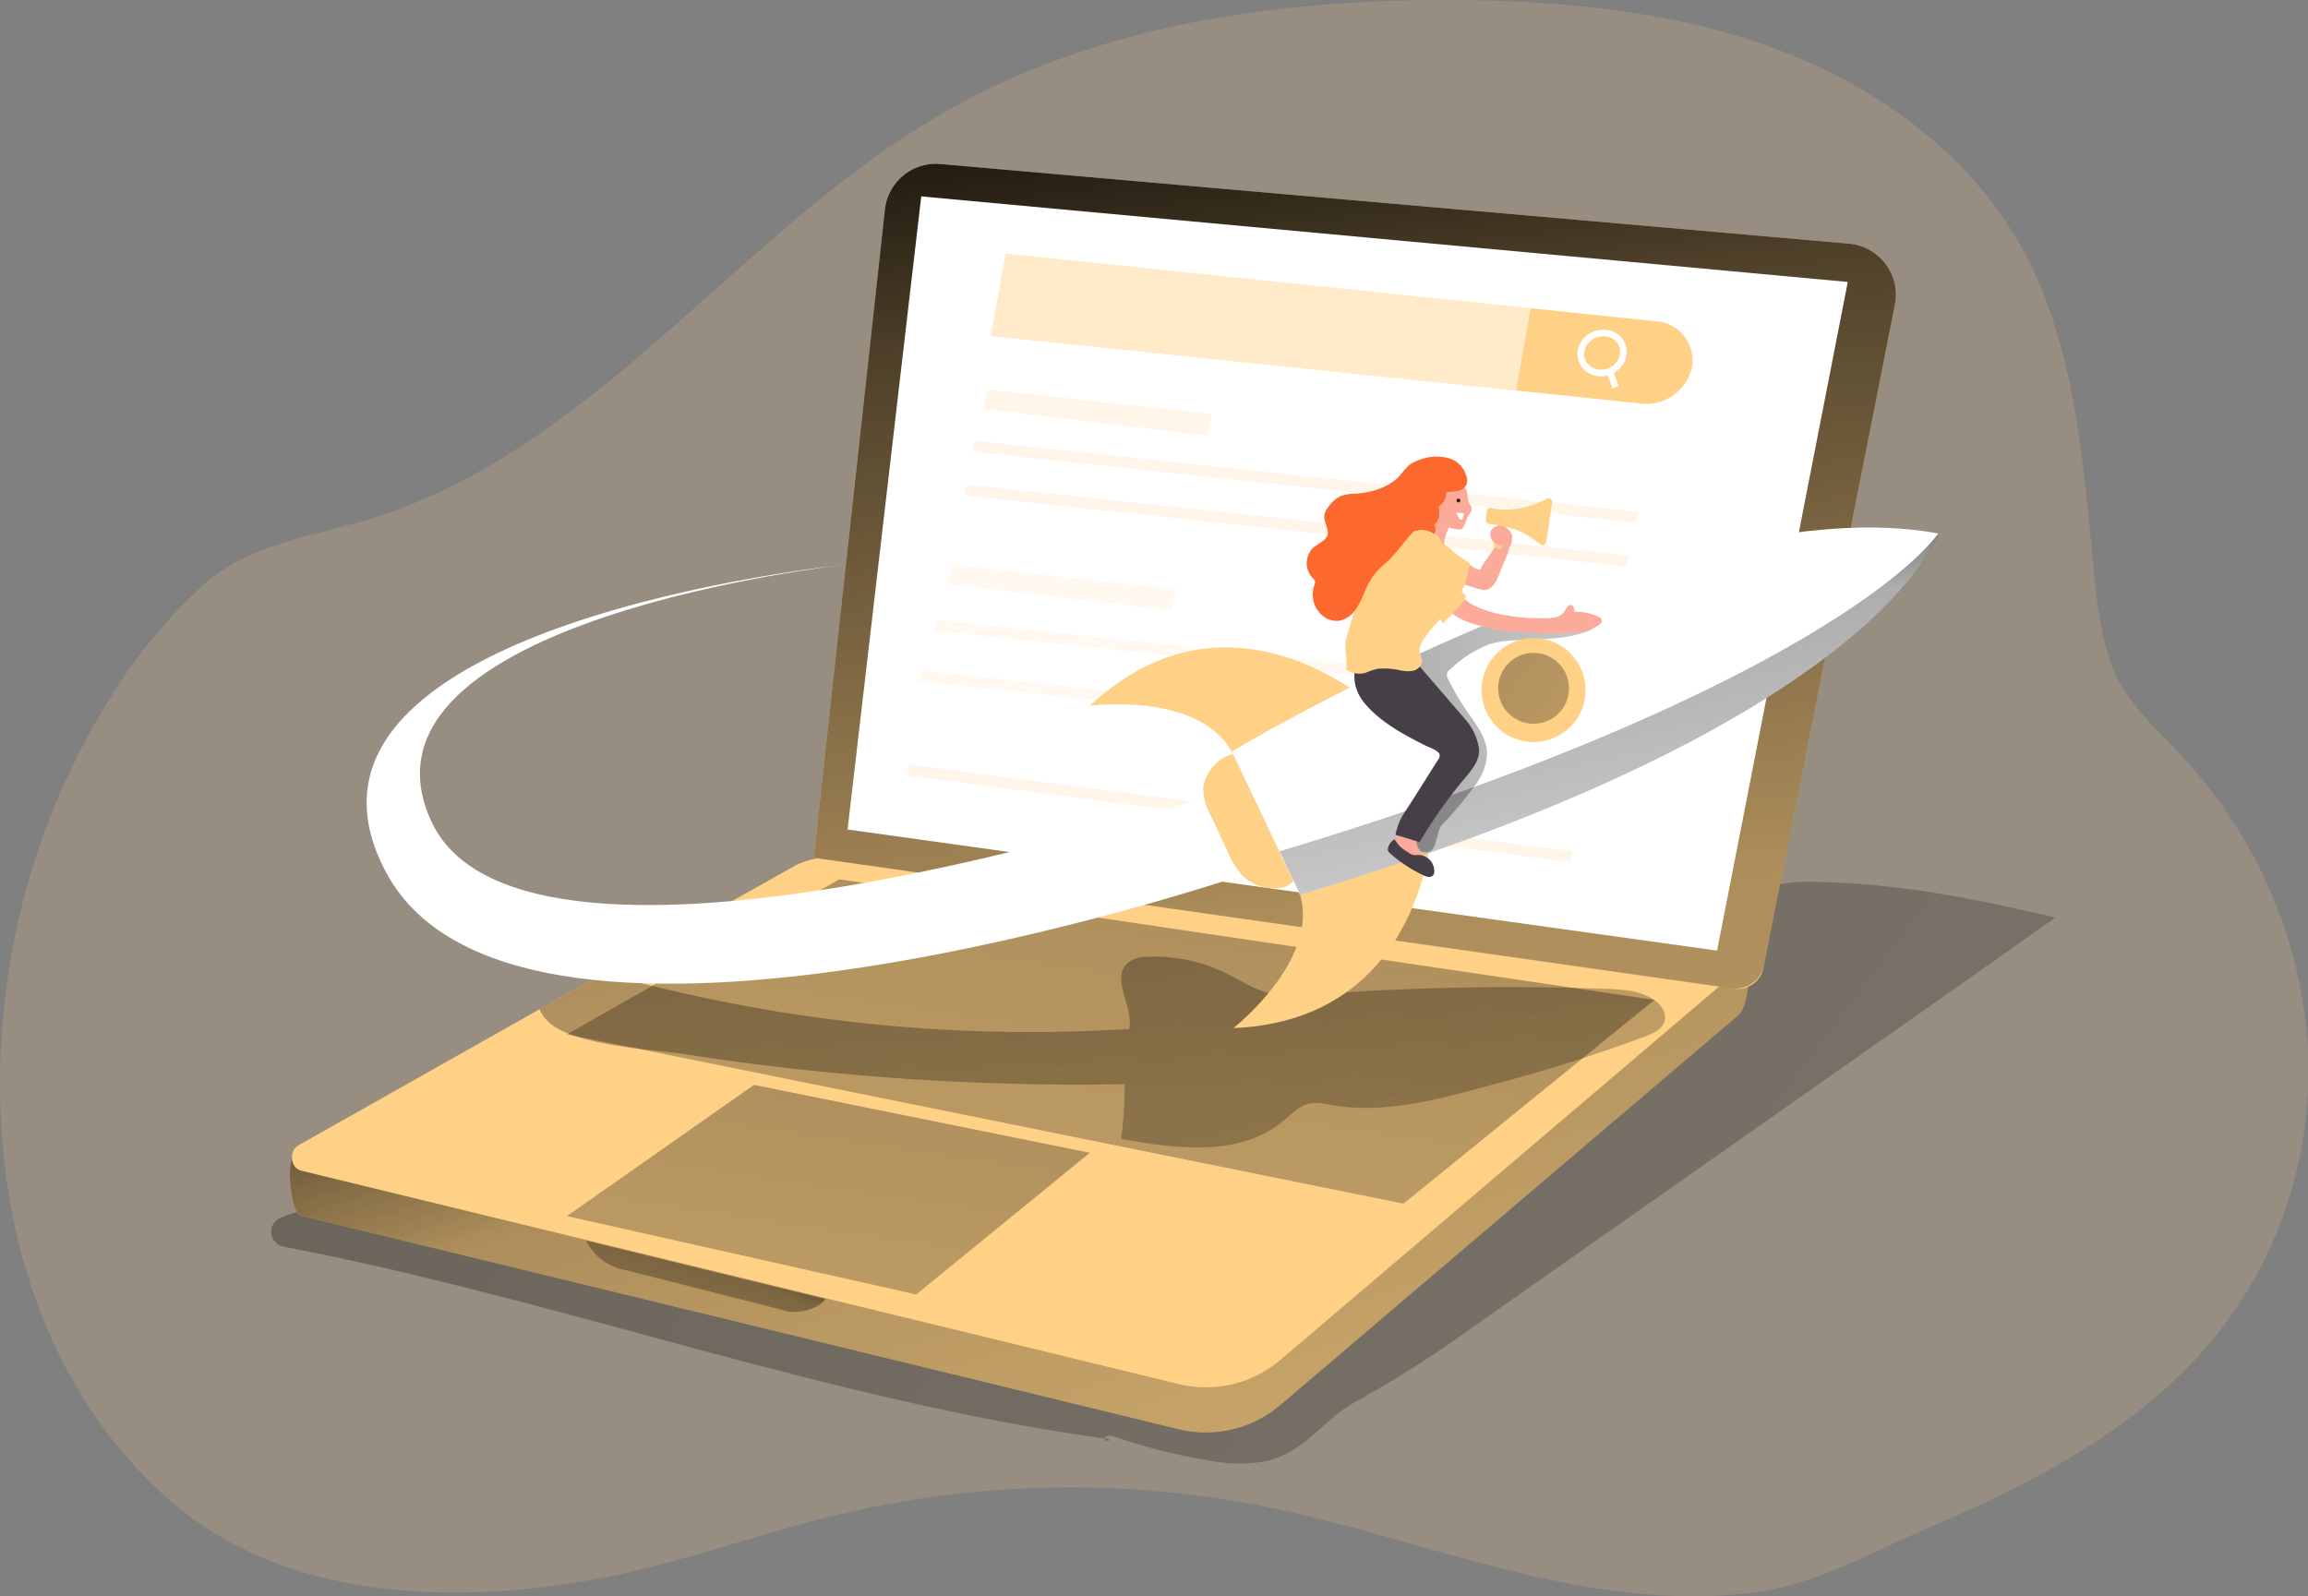 <svg xmlns="http://www.w3.org/2000/svg" xmlns:xlink="http://www.w3.org/1999/xlink" id="Layer_1" data-name="Layer 1" viewBox="0 0 364.7 252.27"><rect x="0" y="0" width="364.7" height="252.27" fill="#808080" stroke="none"/><defs><linearGradient id="linear-gradient" x1="-82.33" x2="668.51" y1="-5.84" y2="555.72" gradientUnits="userSpaceOnUse"><stop offset=".01"/><stop offset=".08" stop-opacity=".69"/><stop offset=".21" stop-opacity=".32"/><stop offset="1" stop-opacity="0"/></linearGradient><linearGradient id="linear-gradient-2" x1="169.29" x2="247.42" y1="158.63" y2="406.75" xlink:href="#linear-gradient"/><linearGradient id="linear-gradient-3" x1="188.89" x2="141.12" y1="70.29" y2="393.21" xlink:href="#linear-gradient"/><linearGradient id="linear-gradient-4" x1="181.1" x2="238.34" y1="118.92" y2="383.44" xlink:href="#linear-gradient"/><linearGradient id="linear-gradient-5" x1="141.52" x2="104.71" y1="115.44" y2="364.26" xlink:href="#linear-gradient"/><linearGradient id="linear-gradient-6" x1="140.64" x2="121.06" y1="230.56" y2="280.93" xlink:href="#linear-gradient"/><linearGradient id="linear-gradient-7" x1="227.27" x2="311.18" y1="31.41" y2="764.24" xlink:href="#linear-gradient"/><linearGradient id="linear-gradient-8" x1="270.38" x2="294.31" y1="119.43" y2="236.55" xlink:href="#linear-gradient"/><linearGradient id="linear-gradient-9" x1="215.42" x2="348.7" y1="160.73" y2="150.41" xlink:href="#linear-gradient"/><linearGradient id="linear-gradient-10" x1="208.92" x2="330.56" y1="79.5" y2="186.12" xlink:href="#linear-gradient"/></defs><title>8</title><path fill="#ffd186" d="M182.65,54.48c-2.85,1.32-5.65,2.75-8.4,4.32C142.1,77.1,119.6,111.45,84.4,122.86c-9.53,3.09-19.76,3.94-27.46,10.7a82.36,82.36,0,0,0-14.37,17.26,113.52,113.52,0,0,0-16.4,43.54c-4.81,30,1.92,63.78,25.79,84.33,17.94,15.46,44.64,16.24,67.11,12.06,12.89-2.39,25.24-7.05,38-10.12a157.66,157.66,0,0,1,68-1.21c14.83,3,29.16,8.17,44,11.34,10.66,2.29,21.76,3.56,32.64,2.15,10.44-1.35,18.49-6.33,28-10.35,18.09-7.67,36.4-17.45,47.93-33.94a67.52,67.52,0,0,0,11.59-44.14A74.43,74.43,0,0,0,371,162.42c-4.59-5.28-10.59-9.94-12.83-16.66s-2.59-14.56-3.29-21.45c-1.52-15.11-3.34-30.65-10.7-43.93C336,65.62,321.51,55.05,305.7,49.1s-32.9-7.65-49.79-7.85C230.9,41,205.23,44,182.65,54.48Z" opacity=".18" transform="translate(-24.71 -41.23)" style="isolation:isolate"/><path fill="url(#linear-gradient)" d="M349.48,186.25l-17,12L257,251.28a182.54,182.54,0,0,1-18.08,11.48c-5.09,2.75-8,8-14.16,9.4a24.51,24.51,0,0,1-9.23-.16,86.43,86.43,0,0,1-14.61-3.71c-.58-.2-1.41-.32-1.67.24s1.14.5.65.12c-44.25-6-86.53-22-130.38-30.4a2.39,2.39,0,0,1-.45-4.57c3.53-1.44,7.38-2,11.27-2.76,7-1.29,13.9-2.55,20.88-3.69a351,351,0,0,1,42.53-4.72c23.68-1,47.58,1.53,71-2.14C237,216.89,257.94,208,278.64,199.1c5-2.14,10.09-4.36,14-8.12,3.07-2.95,5.53-6.84,9.44-8.78,4.06-2,9-1.65,13.36-1.45C326.94,181.26,338.3,183.6,349.48,186.25Z" transform="translate(-24.71 -41.23)"/><path fill="#ffd186" d="M71.44,223.36l98.84-43a11.86,11.86,0,0,1,6.93-1.15L299.46,189.6c2.34.33,1.92,10.39,0,12l-72.2,61.46a18.15,18.15,0,0,1-16.17,4.06L72.31,233.37C70.54,232.94,69.78,224.18,71.44,223.36Z" transform="translate(-24.71 -41.23)"/><path fill="url(#linear-gradient-2)" d="M71.44,223.36l98.84-43a11.86,11.86,0,0,1,6.93-1.15L299.46,189.6c2.34.33,1.92,10.39,0,12l-72.2,61.46a18.15,18.15,0,0,1-16.17,4.06L72.31,233.37C70.54,232.94,69.78,224.18,71.44,223.36Z" transform="translate(-24.71 -41.23)"/><path fill="#ffd186" d="M299.49,194.47l-72.2,61.46A18.13,18.13,0,0,1,211.12,260L72.31,226.24c-1.77-.43-2-3.23-.35-4.06L110,200.71l10-5.62L150.41,178a11.85,11.85,0,0,1,6.93-1.15l140.92,12.26C300.6,189.39,301.38,192.86,299.49,194.47Z" transform="translate(-24.71 -41.23)"/><polygon fill="url(#linear-gradient-3)" points="132.62 138.97 261.43 158.02 221.78 190.22 89.59 163.47 132.62 138.97"/><path fill="url(#linear-gradient-4)" d="M287.7,202.73c-.38,1.15-1.63,1.74-2.76,2.19a244.67,244.67,0,0,1-25.16,7.92c-8.09,2.23-16.53,4.48-24.79,3a9.27,9.27,0,0,0-3.18-.26c-1.76.32-3.06,1.75-4.43,2.88-6.83,5.62-16.81,4.34-25.51,2.76a65.89,65.89,0,0,0,.56-8.65,405.51,405.51,0,0,1-69.53-4.74c-5-.77-18.51-1.38-21.92-5.53a5.35,5.35,0,0,1-1-1.56l10-5.62a6.08,6.08,0,0,1,1.34.21,247.45,247.45,0,0,0,81.82,8.5c.71-3.59-3-8.08-.18-10.46a5.06,5.06,0,0,1,3.19-.93A25.7,25.7,0,0,1,218.37,195c2.25,1.1,4.37,2.54,6.8,3.16a22.11,22.11,0,0,0,7.22.23,414.86,414.86,0,0,1,46.11-.88c2.53.09,5.18.24,7.33,1.57C287.09,199.84,288.18,201.32,287.7,202.73Z" transform="translate(-24.71 -41.23)"/><polygon fill="url(#linear-gradient-5)" points="119.14 171.45 172.22 182.18 144.77 204.57 89.59 192.19 119.14 171.45"/><path fill="url(#linear-gradient-6)" d="M117.31,237.3a8.59,8.59,0,0,0,5.47,4.47c3.9.94,26.63,6.76,26.63,6.76s3.7.44,5.75-2Z" transform="translate(-24.71 -41.23)"/><path fill="#ffd186" d="M153.29,176.79l145.38,20.69a4.22,4.22,0,0,0,4.72-3.35L324.13,89.4a8.11,8.11,0,0,0-7.25-9.66L173.31,67.15a8.11,8.11,0,0,0-8.77,7.2Z" transform="translate(-24.71 -41.23)"/><path fill="url(#linear-gradient-7)" d="M153.29,176.79l145,20.63a4.63,4.63,0,0,0,5.19-3.68L324.13,89.4a8.11,8.11,0,0,0-7.25-9.66L173.31,67.15a8.11,8.11,0,0,0-8.77,7.2Z" transform="translate(-24.71 -41.23)"/><polygon fill="#fff" points="271.33 150.23 291.98 44.56 145.57 31.04 133.93 131.09 271.33 150.23"/><path fill="#ffd186" d="M284,105,181.31,94.31l2.33-13L286.36,92a6.21,6.21,0,0,1,5.72,7.24h0A7.4,7.4,0,0,1,284,105Z" transform="translate(-24.71 -41.23)"/><polygon fill="#fff" points="156.6 53.08 239.55 61.73 241.88 48.69 158.93 40.03 156.6 53.08" opacity=".56"/><ellipse cx="277.87" cy="96.99" fill="none" stroke="#fff" stroke-miterlimit="10" stroke-width="1.04" rx="3.41" ry="3.13" transform="translate(-40.95 66.66) rotate(-21.36)"/><path fill="none" stroke="#fff" stroke-miterlimit="10" stroke-width="1.04" d="M280,102.42c-.07-.17-.94-2.54-.94-2.54" transform="translate(-24.71 -41.23)"/><polygon fill="#ffd186" points="258.3 82.59 153.5 71.37 154.05 69.65 258.84 80.87 258.3 82.59" opacity=".18" style="isolation:isolate"/><polygon fill="#ffd186" points="190.76 68.83 155.37 64.64 156.09 61.56 191.49 65.42 190.76 68.83" opacity=".18" style="isolation:isolate"/><polygon fill="#ffd186" points="257 89.52 152.2 78.3 152.74 76.58 257.54 87.8 257 89.52" opacity=".18" style="isolation:isolate"/><g opacity=".66" style="isolation:isolate"><polygon fill="#ffd186" points="185.13 96.51 149.74 92.33 150.46 89.24 185.86 93.1 185.13 96.51" opacity=".18" style="isolation:isolate"/><polygon fill="#ffd186" points="252.39 110.89 147.59 99.67 148.14 97.94 252.94 109.17 252.39 110.89" opacity=".18" style="isolation:isolate"/><polygon fill="#ffd186" points="250 118.91 145.2 107.69 145.75 105.97 250.54 117.19 250 118.91" opacity=".18" style="isolation:isolate"/></g><polygon fill="#ffd186" points="247.97 136.24 143.28 122.57 143.82 120.86 248.51 134.53 247.97 136.24" opacity=".18" style="isolation:isolate"/><path fill="#fff" d="M214.59,167.37S107.49,202.83,92.85,171s65.53-40.55,65.53-40.55S64.7,139.78,85.72,179.1s135.26.44,135.26.44Z" transform="translate(-24.71 -41.23)"/><path fill="#ffd186" d="M214.84,165.9a9,9,0,0,0,1.16,4.15l2.64,5.64a13.74,13.74,0,0,0,2.34,3.85,7,7,0,0,0,6,2,3,3,0,0,0,2.46-1.6c.45-1.17-.31-2.42-.92-3.51-1.64-2.93-2.34-6.27-3.12-9.53-.6-2.54-1.82-6.12-4.92-6.48C217.74,160.1,215,163.23,214.84,165.9Z" transform="translate(-24.71 -41.23)"/><path fill="#ffd186" d="M241.74,152.76s-22.66-20.73-44.81,0c0,0,17.12-2.21,22.4,7.22Z" transform="translate(-24.71 -41.23)"/><path fill="#ffd186" d="M251,171.71s-1.08,30.7-31.39,32c0,0,13.57-10.67,10.54-21.05Z" transform="translate(-24.71 -41.23)"/><path fill="#fff" d="M219.33,160s71.45-41,111.62-34.44c0,0-9.08,29.52-100.83,57.1Z" transform="translate(-24.71 -41.23)"/><path fill="url(#linear-gradient-8)" d="M331,125.54s-9.08,29.52-100.83,57.1l-3.27-6.87L219.33,160s63.42-36.44,104.35-35.14A56.19,56.19,0,0,1,331,125.54Z" transform="translate(-24.71 -41.23)"/><path fill="#fff" d="M331,125.54c-6.35,8.33-28.27,23.68-73.33,40.05q-3.82,1.4-7.87,2.8-10.65,3.68-22.9,7.38L219.34,160s7.81-4.69,19.75-10.65c6.3-3.15,13.75-6.65,21.81-10C283.39,130,310.65,121.75,331,125.54Z" transform="translate(-24.71 -41.23)"/><path fill="url(#linear-gradient-9)" d="M275.94,140.85c-3.81,1.59-8.09,1.33-12.21,1.6a15.79,15.79,0,0,0-3.62.57,18.67,18.67,0,0,0-6.25,4,1.36,1.36,0,0,0-.52.69,1.32,1.32,0,0,0,.2.83,41.6,41.6,0,0,0,3.14,5.35c1.4,2,3.05,4.13,3,6.59a9,9,0,0,1-2.09,5.12l-.3.42a56.16,56.16,0,0,1-4.69,5.53c-1.24,1.28-.44,5.19-3.44,4.25-2.61-.81-1.34-3.91-.45-5.54l1-1.86,1.68-3.11c1.28-2.35,2.58-5.14,1.5-7.59-.76-1.71-2.51-2.74-4.15-3.66a63.69,63.69,0,0,0-9.7-4.69c6.3-3.15,13.75-6.65,21.81-10a114.41,114.41,0,0,0,15.82.23C277.11,140,276.49,140.62,275.94,140.85Z" transform="translate(-24.71 -41.23)"/><circle cx="242.33" cy="109.06" r="8.22" fill="#ffd186"/><circle cx="242.33" cy="108.78" r="5.6" fill="url(#linear-gradient-10)"/><path fill="#fcab9a" d="M254.75,132.39c0,.05-1.18-.15-1.15-.09a2.56,2.56,0,0,0,1,.72,36.1,36.1,0,0,0,4.34,1.44c1.47.15,2.18-1.24,2.64-2.41.37-.94.75-1.88,1.14-2.81a5.6,5.6,0,0,0,.56-1.91,1,1,0,0,0-.06-.45.84.84,0,0,0-.45-.4,1.22,1.22,0,0,0-.92,0c-.54.23-.79.84-1.06,1.36-.63,1.19-1.62,2.16-2.16,3.39a1.56,1.56,0,0,1-1.11-.37l-1.75-1.14a.64.64,0,0,0-.29-.13.53.53,0,0,0-.45.21,2.38,2.38,0,0,0-.54,1.34,1.94,1.94,0,0,0,0,.76A1.92,1.92,0,0,0,254.75,132.39Z" transform="translate(-24.71 -41.23)"/><path fill="#ffd186" d="M256.1,129.67l.62.38c.09,0,.18.1.21.2a.41.41,0,0,1,0,.22l-.41,1.82a5.94,5.94,0,0,1-.86,2.29c-.24.33-2-.89-2.3-1.05a7.54,7.54,0,0,1-1.93-1.85,3.07,3.07,0,0,1-.55-1,4.11,4.11,0,0,1,.4-2.71c.7-1.37,1.88-.69,2.77.15A13.71,13.71,0,0,0,256.1,129.67Z" transform="translate(-24.71 -41.23)"/><path fill="#fcab9a" d="M244.81,175.09a.66.66,0,0,0,.2.34A14.39,14.39,0,0,0,250,178.6a.79.79,0,0,0,.37.1.53.53,0,0,0,.42-.55,1.41,1.41,0,0,0-.27-.7,13.34,13.34,0,0,0-1.23-1.65,2.1,2.1,0,0,1-.75-1.39,3.54,3.54,0,0,1,.21-.79c.3-1.13-1.58-1.36-2.37-1.09A3.28,3.28,0,0,0,244.81,175.09Z" transform="translate(-24.71 -41.23)"/><path fill="#473f47" d="M240.21,143.33s-3.41,4.76.1,9c2.43,2.94,6.08,4.94,9.44,6.62.59.3,1.29.54,1.86.9,1.11.7.43,1.29-.16,2.22q-2.22,3.57-4.48,7.09a10,10,0,0,0-1.75,4l3.81,1.16a72.82,72.82,0,0,1,7-9.93c1.13-1.34,2.59-3,2.38-4.86a9,9,0,0,0-2.18-4.63l-7.13-8.28Z" transform="translate(-24.71 -41.23)"/><path fill="#fcab9a" d="M256.77,120.58c.12.35.46.63.51,1s-.33.81-.58,1.22-.42,1.2-.76,1.75a.63.63,0,0,1-.28.28,1,1,0,0,1-.34.06,5.08,5.08,0,0,1-1.34-.22.4.4,0,0,0-.26-.06.36.36,0,0,0-.16.2,7.17,7.17,0,0,0-.71,3.38c0,.38,0,.86-.31,1.05a.62.62,0,0,1-.38.1c-.88,0-1.55-.79-2-1.57a10.2,10.2,0,0,1-.85-2.21,1.79,1.79,0,0,1-.08-.69,2.3,2.3,0,0,1,.28-.77,15,15,0,0,0,1.07-2.71,12.32,12.32,0,0,1,1.24-3.51,2,2,0,0,1,.95-.77,2.54,2.54,0,0,1,1.34.07,3.56,3.56,0,0,1,2.27,1.36C256.55,118.8,256.63,120.13,256.77,120.58Z" transform="translate(-24.71 -41.23)"/><path fill="#ffd186" d="M248,147.24a5.38,5.38,0,0,1-2.29-.13,11.88,11.88,0,0,0-3.32-.19,12.89,12.89,0,0,0-1.93.65,3.64,3.64,0,0,1-3-.51c0-.15,0-.31,0-.46.15-1.34-.41-3.24,0-4.53,1.47-5.15,2.72-9,5.65-13.42.84-1.27,4.15-2.9,5.51-3.58a2.49,2.49,0,0,1,1-.29,2.61,2.61,0,0,1,1.15.32c1.21.59,1.68,1.69,2.27,2.83a11,11,0,0,1,1.38,3.77c.15,1.72.76,3.33-.22,4.93-1.35,2.25-3.59,3.77-4.84,6.2A2.34,2.34,0,0,0,249,144c0,.58.41,1.11.41,1.69A1.78,1.78,0,0,1,248,147.24Z" transform="translate(-24.71 -41.23)"/><path fill="#fcab9a" d="M255.71,139.13c.48.22,1,.41,1.41.57a28.78,28.78,0,0,0,7.25,1.32,43.57,43.57,0,0,0,9.34.17,8.36,8.36,0,0,0,3.6-1.13c.32-.21.65-.59.49-.94a.86.86,0,0,0-.4-.35,7.26,7.26,0,0,0-3.91-.82c0-.47-.12-1.07-.58-1.11s-.73.59-1,1c-.6,1-2,1.11-3.12,1.1a33.18,33.18,0,0,1-7.7-.79,17.06,17.06,0,0,1-3.66-1.33c-.75-.38-2.26-1.95-3-1.11S253,137.11,254,138A6.78,6.78,0,0,0,255.71,139.13Z" transform="translate(-24.71 -41.23)"/><path fill="#ffd186" d="M251.81,129.48s3.92,5.53,4.49,5.86-3.52,4.35-3.52,4.35-4.74-5.13-5.29-7.75S249.39,127.52,251.81,129.48Z" transform="translate(-24.71 -41.23)"/><path fill="#fc682d" d="M256.35,118a2.09,2.09,0,0,1-1.43.84,10.57,10.57,0,0,1-1.49.13s-.09,0-.12,0a.2.2,0,0,0-.05.15,2.81,2.81,0,0,1-1,2,.49.49,0,0,0-.18.2.55.55,0,0,0,0,.36,3.52,3.52,0,0,1,0,1.21,1.86,1.86,0,0,1-.54,1.07.38.38,0,0,0-.15.21.39.39,0,0,0,.06.21,1.71,1.71,0,0,1-.08,1.27,3.21,3.21,0,0,0-2.68-.58,1.34,1.34,0,0,0-.76.32c-1.34,1.41-2.44,3.08-3.85,4.44-.6.58-1.27,1.09-1.83,1.72a12.55,12.55,0,0,0-2,3.43,12.47,12.47,0,0,1-1.45,2.75,3.94,3.94,0,0,1-2.56,1.61,3.51,3.51,0,0,1-2.67-.92,4.39,4.39,0,0,1-1.2-4.62,1.16,1.16,0,0,0,.1-.81,1.2,1.2,0,0,0-.32-.39,3.43,3.43,0,0,1,0-4.75c.67-.63,2.28-1.24,2.37-2.28s-.84-2.07-.46-3.27a3.38,3.38,0,0,1,.59-1,5.07,5.07,0,0,1,1.9-1.67,7.45,7.45,0,0,1,2.4-.39c2.62-.18,5.36-1,7.09-3a12.86,12.86,0,0,1,1.28-1.46,5.39,5.39,0,0,1,1.82-.92,7.18,7.18,0,0,1,4.94-.07,4,4,0,0,1,2.31,2.61A1.93,1.93,0,0,1,256.35,118Z" transform="translate(-24.71 -41.23)"/><path fill="#fff" d="M256.06,122.33a10.92,10.92,0,0,1-1.15-.1c-.11.21.39,1,.5,1.06a.29.29,0,0,0,.38,0,.56.56,0,0,0,.09-.21l.18-.76" transform="translate(-24.71 -41.23)"/><circle cx="230.45" cy="79.1" r=".3" fill="#231f20"/><rect width="1.44" height="3.94" x="260.99" y="124.06" fill="#ffd186" rx=".5" transform="translate(3.49 -87.98) rotate(10.78)"/><path fill="#fcab9a" d="M261.43,124.35a1.44,1.44,0,0,0-1.19.91,1.63,1.63,0,0,0,.64,1.74,4.09,4.09,0,0,0,1.84.67.65.65,0,0,0,.58-.08.64.64,0,0,0,.16-.34,3.47,3.47,0,0,0,.19-1.39A2.11,2.11,0,0,0,261.43,124.35Z" transform="translate(-24.71 -41.23)"/><path fill="#ffd186" d="M259.61,122.2l-.1,1.14a.59.59,0,0,0,.44.7,15.55,15.55,0,0,1,5.53,1.44,19.29,19.29,0,0,1,2.68,1.82c.34.27.83,0,.91-.58l.89-6c.08-.53-.3-.9-.7-.7-1.67.85-5.42,2.41-8.89,1.45C260,121.38,259.65,121.73,259.61,122.2Z" transform="translate(-24.71 -41.23)"/><path fill="#473f47" d="M245.05,173.86a2.41,2.41,0,0,0-1,1.32.84.84,0,0,0,0,.52,1,1,0,0,0,.31.38,21.93,21.93,0,0,0,5.34,3.51,2.18,2.18,0,0,0,.79.23.79.79,0,0,0,.72-.31,1,1,0,0,0,.14-.53,2.55,2.55,0,0,0-2.57-2.63,4.56,4.56,0,0,1-.74,0,1.88,1.88,0,0,1-.64-.3,9.72,9.72,0,0,1-1.48-1.06A13.53,13.53,0,0,1,245.05,173.86Z" transform="translate(-24.71 -41.23)"/></svg>